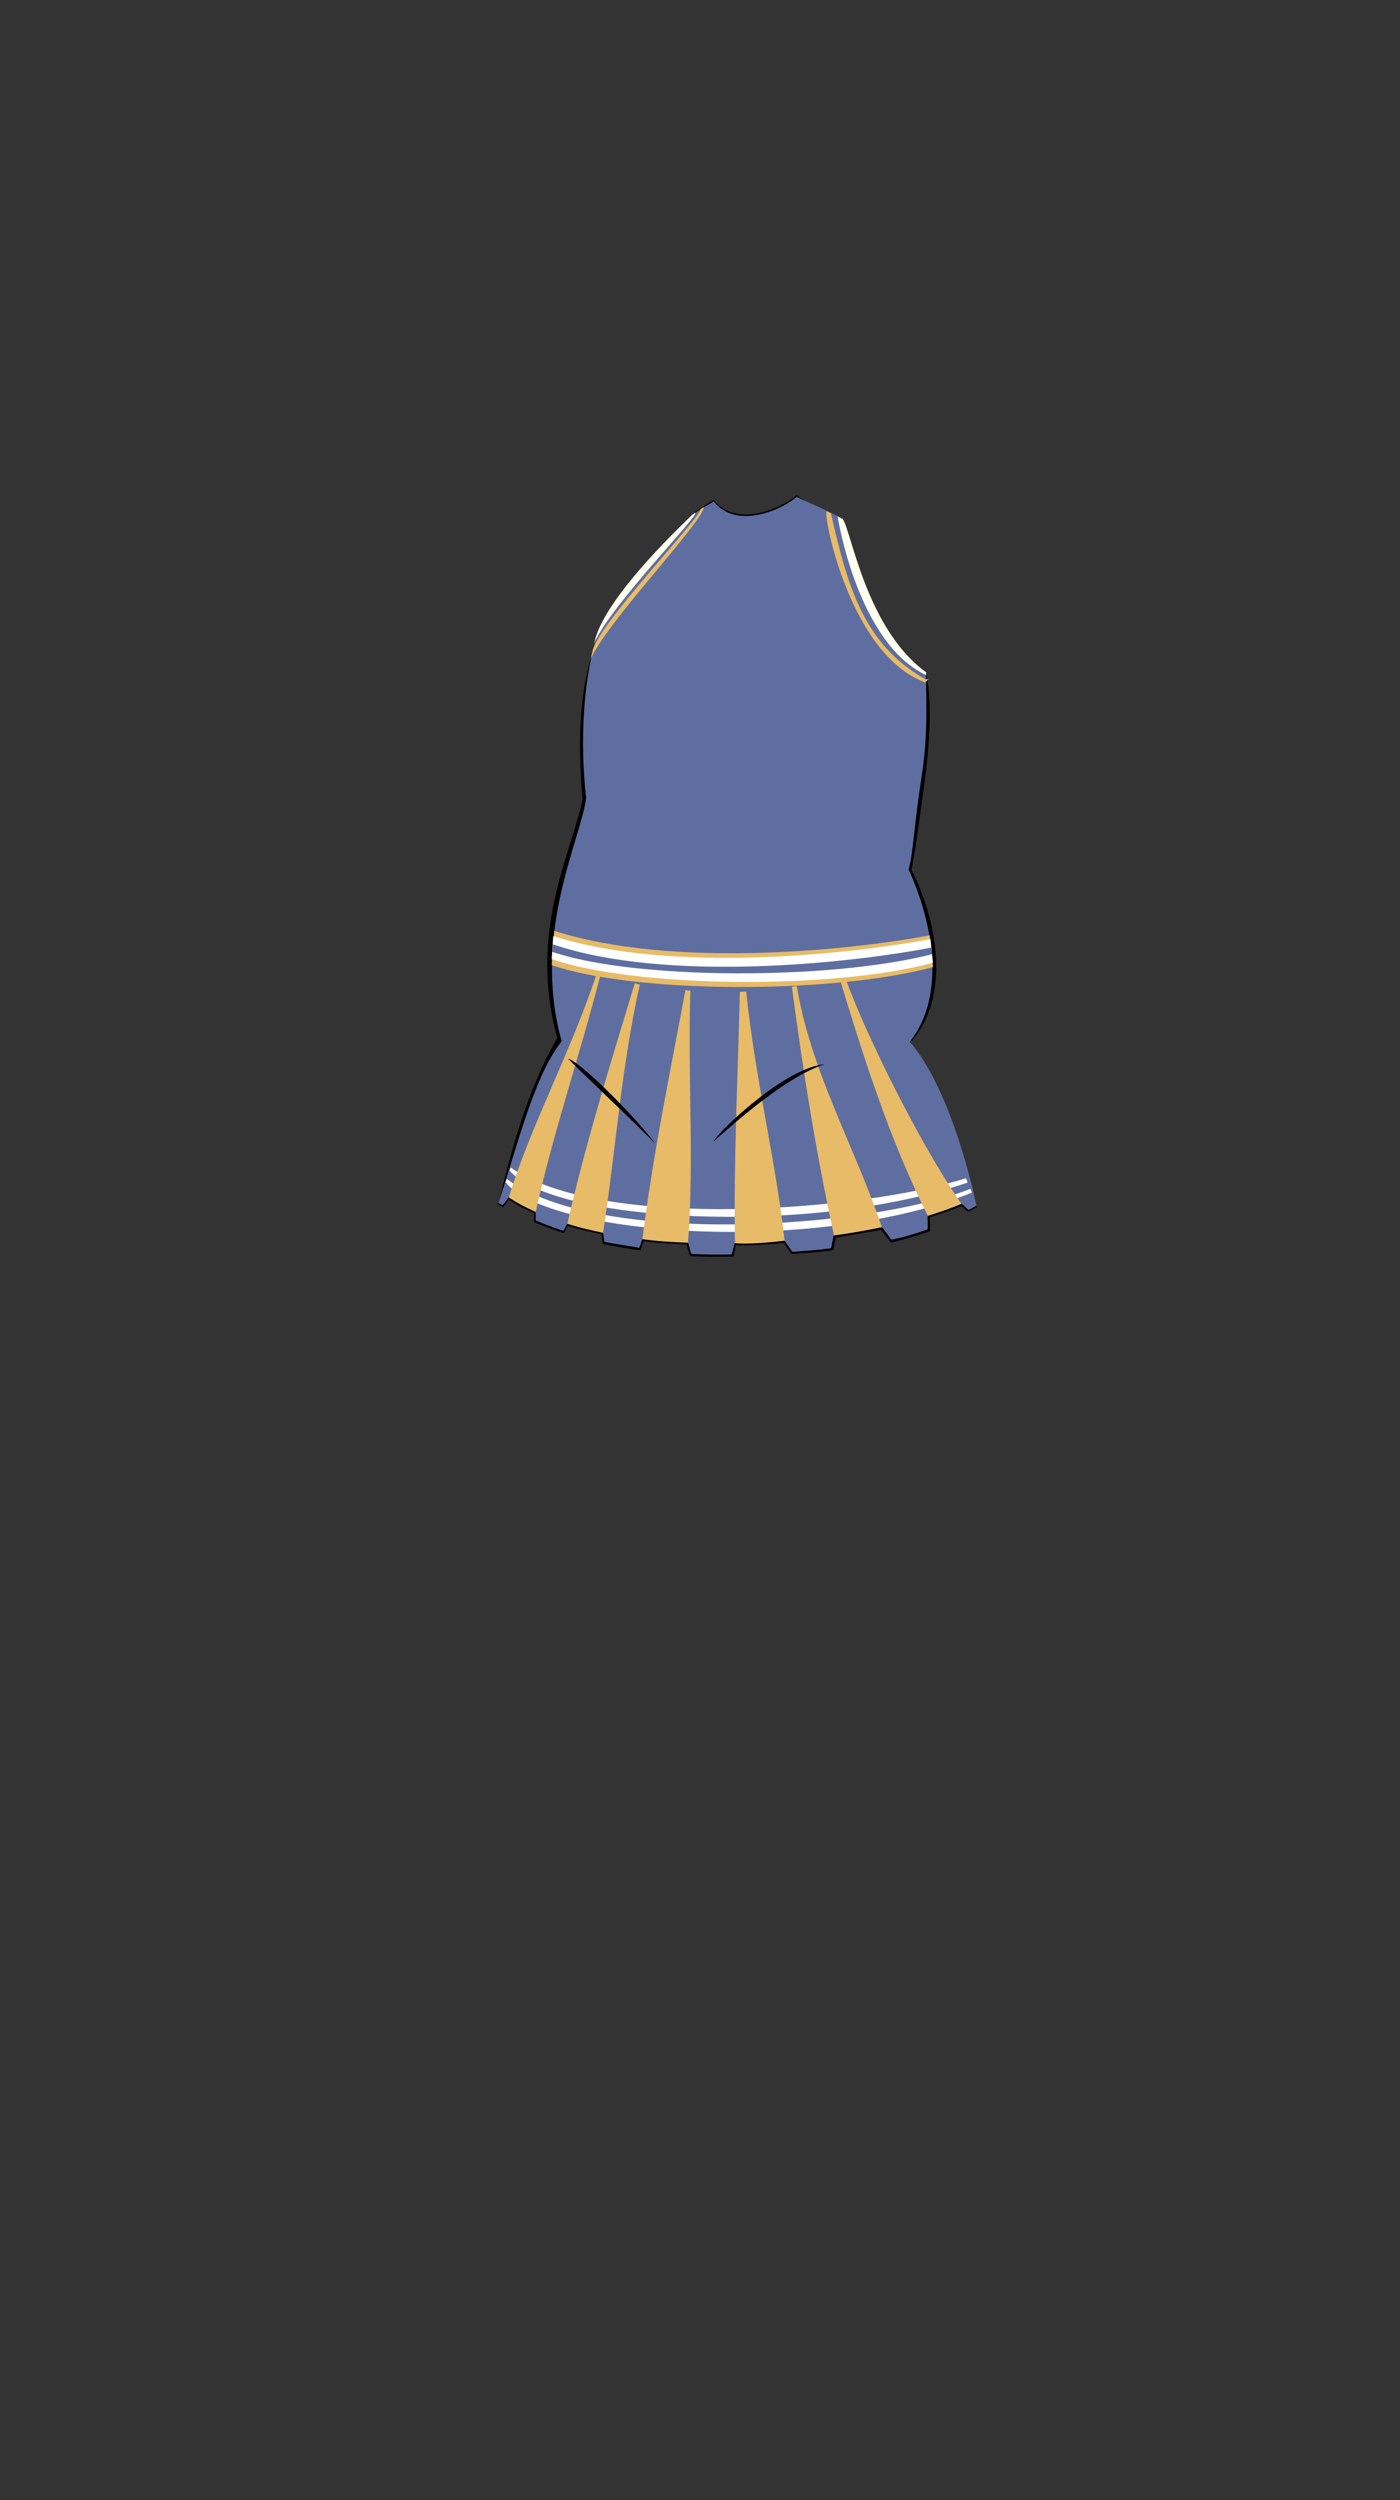 <svg viewBox="0 0 560 1e3"><rect x="0" y="0" width="560" height="1e3" fill="#333333" stroke="none"/><path id="path3282-5-4-0-5-5-3-9" class="shadow" d="m390.513 482.02c-1.12.419-2.586 1.448-3.062 1.625-.167.062-2.803-2.472-2.965-2.444-4.205.714-8.25 2.301-13.726 4.803-.209.096.265 4.986.053 5.08-4.016 1.788-8.602 3.381-14.012 4.365-.118.021-3.44-5.128-3.558-5.106-6.167 1.118-12.902 2.245-20.191 3.396-.276.044-.841 4.992-1.119 5.035-4.652.713-9.517 1.278-14.588 1.643-.175.013-2.663-4.569-2.839-4.556-6.765.477-13.802.781-21.056.864-.162.002-1.207 4.777-1.369 4.778-5.032.047-10.07.142-15.269-.188-.154-.01-.994-4.483-1.149-4.493-6.239-.407-12.528-.779-18.919-1.685-.166-.024-1.145 3.734-1.311 3.71-4.392-.634-8.806-1.416-13.229-2.362-.1-.021-.355-3.578-.455-3.6-4.949-1.066-9.908-2.317-14.86-3.77-.119-.035-1.644 2.836-1.762 2.801-3.634-1.074-6.95-2.575-10.561-3.891-.197-.072.071-3.458-.126-3.531-3.733-1.374-7.249-4.136-10.944-5.761-.055-.024-2.454 3.124-2.509 3.099-.521-.23-1.046-.517-1.566-.753-.005.022-.242.468-.239.484.003.015.913.778 1.926 1.237.165.075 2.394-3.102 2.558-2.974 1.544 1.208 4.763 3.178 9.846 5.259.056.023.115 3.759.171 3.78 3.28 1.254 7.431 3.055 11.818 4.344.081.024 1.563-2.948 1.643-2.92 4.209 1.476 8.47 2.218 13.469 3.381.098.023.402 3.802.5 3.825 4.524 1.047 9.883 1.857 15.029 2.629.113.017 1.345-3.687 1.459-3.67 5.528.819 10.905.896 16.963 1.303.093.006 1.378 4.653 1.471 4.659 5.43.362 11.538.262 17.356.186.161-.002.804-4.562.965-4.559 6.843.153 12.455-.3 19.179-.875.126-.011 2.969 4.4 3.094 4.389 5.45-.466 11.124-.584 16.656-1.579.179-.032.913-4.914 1.092-4.947 6.177-1.133 11.63-1.979 18.033-3.102.105-.018 3.893 5.068 3.998 5.085.747.119 15.313-4.388 15.587-4.501.12-.05-.158-5.528-.056-5.609.285-.227 6.977-2.022 12.428-4.479.053-.024 2.874 2.264 2.931 2.245 1.233-.403 2.266-1.286 3.313-1.71z"/><path id="path2188-0-6-8" d="m370.452 269.211c.401 1.404 3.079 13.775-.11 39.404-2.414 19.401-5.189 37.706-5.786 39.164 11.88 23.779 14.863 53.017-.826 69.633.0.0-66.369-2.342-77.878 25.996-2.061 4.012-2.108 11.818-3.468 16.104-.279.878-1.007 6.353-3.506 8.268-.269.206-1.137 1.148-4.583.282-.174-.044-1.373.717-3.618.036-5.834-1.769-6.67-8.86-6.766-9.288-1.674-7.404-46.12 12.617-60.093 19.38-2.602 1.26-4.329 2.964-4.329 2.964 4.973-21.339 11.841-46.071 23.416-65.949-11.703-42.607 5.506-73.389 10.136-95.495-7.871-86.732 31.299-86.307 44.225-113.722-.639-.334 3.728-3.583 8.252-5.985 9.247 11.381 27.008 3.336 33.088-1.932 1.503 1.127 8.602 5.397 7.386 6.196-25.727 16.91-30.902 28.848-29.459 29.068 3.14 1.522 68.546 33.807 69.652 34.632z" style="display:inline;fill-opacity:1;fill-rule:evenodd;fill:#000;opacity:1;stroke-dasharray:none;stroke-linecap:butt;stroke-linejoin:miter;stroke-miterlimit:4;stroke-opacity:1;stroke-width:0;stroke:#000"/><path id="path2191-3-5-4" d="m370.476 268.94c-.478 3.702 1.282 21.678-1.707 40.767-3.021 19.294-3.721 33.508-5.344 37.999 9.576 20.968 15.279 50.336.493 69.0.495.583.996 1.177 1.505 1.782 15.571 19.919 23.922 57.821 25.07 63.388.044.215.055.362.03.437-.074.029-2.876 1.591-3.085 1.612-.25.025-2.669-2.576-2.903-2.472-3.765 1.67-8.27 3.288-13.368 4.812-.389.116.181 5.351-.204 5.485-4.803 1.673-8.414 2.874-14.271 4.093-.358.075-3.663-5.085-4.024-5.011-5.979 1.218-12.361 2.304-19.018 3.22-.379.052-1.008 5.182-1.388 5.233-5.751.771-9.108.935-15.171 1.425-.366.03-3.073-4.541-3.44-4.513-6.458.501-13.04.828-19.647.952-.302.006-1.134 4.607-1.436 4.612-5.722.091-10.31.028-15.999-.208-.274-.011-1.166-4.619-1.44-4.631-6.11-.272-12.16-.744-18.071-1.441-.224-.026-1.178 3.646-1.399 3.604-4.162-.797-9.053-1.405-13.833-2.359-.156-.031-.5-3.725-.656-3.757-4.88-.988-9.599-2.163-14.102-3.544-.227-.07-1.547 2.899-1.773 2.829-4.083-1.276-7.256-2.472-10.937-4.1-.173-.077.019-3.443-.154-3.52-3.81-1.713-7.379-3.623-10.662-5.745-.111-.072-2.382 3.179-2.502 3.124-.121-.056-1.347-.651-1.649-.852 7.075-21.027 14.232-51.029 25.285-64.663-12.037-43.205 7.555-80.236 9.802-97.338-1.992-16.831-1.98-40.942 2.943-59.873 3.845-13.94 14.842-26.753 39.515-53.302.492-.518 4.112-2.964 8.589-5.366 9.15 11.381 27.181 3.336 33.196-1.932 1.487 1.127 17.294 7.505 17.826 8.848 5.597 13.255 5.609 25.944 12.79 37.875 7.326 13.633 15.699 21.687 21.139 23.535z" style="display:inline;fill-opacity:1;fill-rule:evenodd;fill:#5f6ea0;opacity:1;stroke-dasharray:none;stroke-linecap:butt;stroke-linejoin:miter;stroke-miterlimit:4;stroke-opacity:1;stroke-width:0;stroke:#000"/><path style="display:inline;fill-opacity:1;fill:#fff;opacity:1;stroke-dasharray:none;stroke-linecap:butt;stroke-linejoin:miter;stroke-miterlimit:4;stroke-opacity:1;stroke-width:0;stroke:#000" d="M388.75 477.035C325.885 502.304 219.413 494.229 202.181 472.841l.509-1.314c36.77 27.208 144.633 19.976 185.474 3.98.139.279.447 1.287.586 1.528z" id="path2329-3-0-26-1-6-8-4"/><path style="display:inline;fill-opacity:1;fill:#fff;opacity:1;stroke-dasharray:none;stroke-linecap:butt;stroke-linejoin:miter;stroke-miterlimit:4;stroke-opacity:1;stroke-width:0;stroke:#000" d="m387.062 472.983c-63.827 21.903-166.296 15.555-183.235-4.809l.499-1.179c36.096 25.322 140.222 17.523 182.043 4.274.139.279.554 1.384.693 1.714z" id="path2329-3-0-26-1-4-1-4-7"/><path style="display:inline;fill-opacity:1;fill:#e7bb67;opacity:1;stroke-dasharray:none;stroke-linecap:butt;stroke-linejoin:miter;stroke-miterlimit:4;stroke-opacity:1;stroke-width:0;stroke:#000" d="m203.554 478.922c8.515-28.39 24.906-58.336 35.05-89.28l1.52.578c-8.385 32.419-18.879 63.043-25.848 94.54-4.195-1.967-6.858-3.208-10.722-5.838z" id="path2329-2-7-4"/><path style="display:inline;fill-opacity:1;fill:#e7bb67;opacity:1;stroke-dasharray:none;stroke-linecap:butt;stroke-linejoin:miter;stroke-miterlimit:4;stroke-opacity:1;stroke-width:0;stroke:#000" d="m226.958 489.464c7.245-32.073 17.37-64.501 26.937-96.11l2.038.431c-7.351 32.554-9.707 66.764-14.702 99.319-4.435-.946-9.838-2.125-14.272-3.639z" id="path2329-3-3-6-7"/><path style="display:inline;fill-opacity:1;fill:#e7bb67;opacity:1;stroke-dasharray:none;stroke-linecap:butt;stroke-linejoin:miter;stroke-miterlimit:4;stroke-opacity:1;stroke-width:0;stroke:#000" d="m256.96 495.623c4.125-33.297 11.211-67.27 17.207-99.632l1.985.319c-1.127 33.486 1.582 67.719-.947 100.737-5.909-.174-12.668-.585-18.245-1.424z" id="path2329-3-0-5-9-9"/><path style="display:inline;fill-opacity:1;fill:#e7bb67;opacity:1;stroke-dasharray:none;stroke-linecap:butt;stroke-linejoin:miter;stroke-miterlimit:4;stroke-opacity:1;stroke-width:0;stroke:#000" d="m293.98 497.231c-.558-32.668 1.135-66.013 1.963-100.529l2.538-.1c3.735 35.867 11.875 67.716 15.349 99.647-6.487.774-15.286 1.511-19.85.982z" id="path2329-3-0-2-5-3-0"/><path style="display:inline;fill-opacity:1;fill:#e7bb67;opacity:1;stroke-dasharray:none;stroke-linecap:butt;stroke-linejoin:miter;stroke-miterlimit:4;stroke-opacity:1;stroke-width:0;stroke:#000" d="m333.581 494.157c-7.047-32.55-12.399-65.665-16.833-99.522l1.966-.254c5.552 34.083 23.33 64.514 34.034 96.45-5.889 1.266-12.946 2.475-19.166 3.326z" id="path2329-3-0-2-4-3-4-1"/><path style="display:inline;fill-opacity:1;fill:#e7bb67;opacity:1;stroke-dasharray:none;stroke-linecap:butt;stroke-linejoin:miter;stroke-miterlimit:4;stroke-opacity:1;stroke-width:0;stroke:#000" d="m371.132 486.301c-15.124-30.249-25.054-61.322-35.329-95.097l2.096-.909c5.054 15.805 27.877 64.144 46.673 91.172-4.071 1.822-9.203 3.506-13.44 4.834z" id="path2329-3-0-2-4-9-2-3-4"/><path style="display:inline;fill-opacity:1;fill:#e7bb67;opacity:1;stroke-dasharray:none;stroke-linecap:butt;stroke-linejoin:miter;stroke-miterlimit:4;stroke-opacity:1;stroke-width:0;stroke:#000" d="m373.234 386.81c-40.861 10.967-119.866 10.542-152.561-.796l1.027-13.683c47.759 15.197 118.665 7.676 150.256 1.79-.19.575.948 9.285 1.278 12.689z" id="path2329-3-0-26-2-5-7"/><path style="display:inline;fill-opacity:1;fill:#fff;opacity:1;stroke-dasharray:none;stroke-linecap:butt;stroke-linejoin:miter;stroke-miterlimit:4;stroke-opacity:1;stroke-width:0;stroke:#000" d="m373.18 385.094c-40.861 10.967-119.82 9.86-152.515-1.478l.619-9.217c47.759 15.197 119.31 7.111 150.9 1.225.045.138.759 6.909.995 9.469z" id="path2329-3-0-26-7-4-4-5"/><path style="display:inline;fill-opacity:1;fill:#5f6ea0;opacity:1;stroke-dasharray:none;stroke-linecap:butt;stroke-linejoin:miter;stroke-miterlimit:4;stroke-opacity:1;stroke-width:0;stroke:#000" d="m372.81 381.669c-41.394 10.527-119.675 10.166-151.929-.973l.102-3.042c45.259 15.447 118.714 7.732 151.555 1.346.013.654.2 1.795.272 2.669z" id="path2329-3-0-26-0-5-5-9"/><path style="display:inline;fill-opacity:1;fill:ivory;opacity:1;stroke-dasharray:none;stroke-linecap:butt;stroke-linejoin:miter;stroke-miterlimit:4;stroke-opacity:1;stroke-width:0;stroke:#000" d="m370.397 269.989c-27.359-12.762-35.355-63.169-35.341-63.502l1.465.823c3.255-.36 8.387 43.08 33.926 61.601.013.654-.012.25-.049 1.078z" id="path2329-3-0-26-0-2-7-0-1"/><path style="display:inline;fill-opacity:1;fill:#e7bb67;opacity:1;stroke-dasharray:none;stroke-linecap:butt;stroke-linejoin:miter;stroke-miterlimit:4;stroke-opacity:1;stroke-width:0;stroke:#000" d="m370.032 272.948c-30.26-11.235-40.874-67.321-39.385-68.43l1.697.724c6.879 30.311 13.485 52.638 37.836 66.472-.046.197-2e-4.65-.148 1.234z" id="path2329-3-0-26-0-2-9-3-6-1"/><path style="display:inline;fill-opacity:1;fill:ivory;opacity:1;stroke-dasharray:none;stroke-linecap:butt;stroke-linejoin:miter;stroke-miterlimit:4;stroke-opacity:1;stroke-width:0;stroke:#000" d="m237.884 256.385c4.488-18.823 38.929-50.111 38.944-50.444l1.068-.811c3.255-.36-33.827 36.943-40.294 52.327.018-.253.283-1.13.282-1.072z" id="path2329-3-0-26-0-2-8-9-5-6"/><path style="display:inline;fill-opacity:1;fill:#e7bb67;opacity:1;stroke-dasharray:none;stroke-linecap:butt;stroke-linejoin:miter;stroke-miterlimit:4;stroke-opacity:1;stroke-width:0;stroke:#000" d="m237.148 259.874c3.506-11.84 43.47-53.065 43.054-56.289l1.24-.769c.929 4.548-38.879 46.187-45.139 60.748.018-.253.758-3.307.846-3.691z" id="path2329-3-0-26-0-2-8-5-5-3-7"/><path id="path3280-7-2-6-1-7-8" class="shadow" d="m329.9 425.682c-15.479 1.191-42.036 26.26-44.609 30.996 10.3-9.141 29.759-26.285 44.609-30.996z"/><path id="path3282-5-4-0-6-7-9" class="shadow" d="m262.158 457.53c-6.817-9.416-28.83-31.993-34.938-34.152 5.054 5.441 26.52 25.351 34.938 34.152z"/></svg>